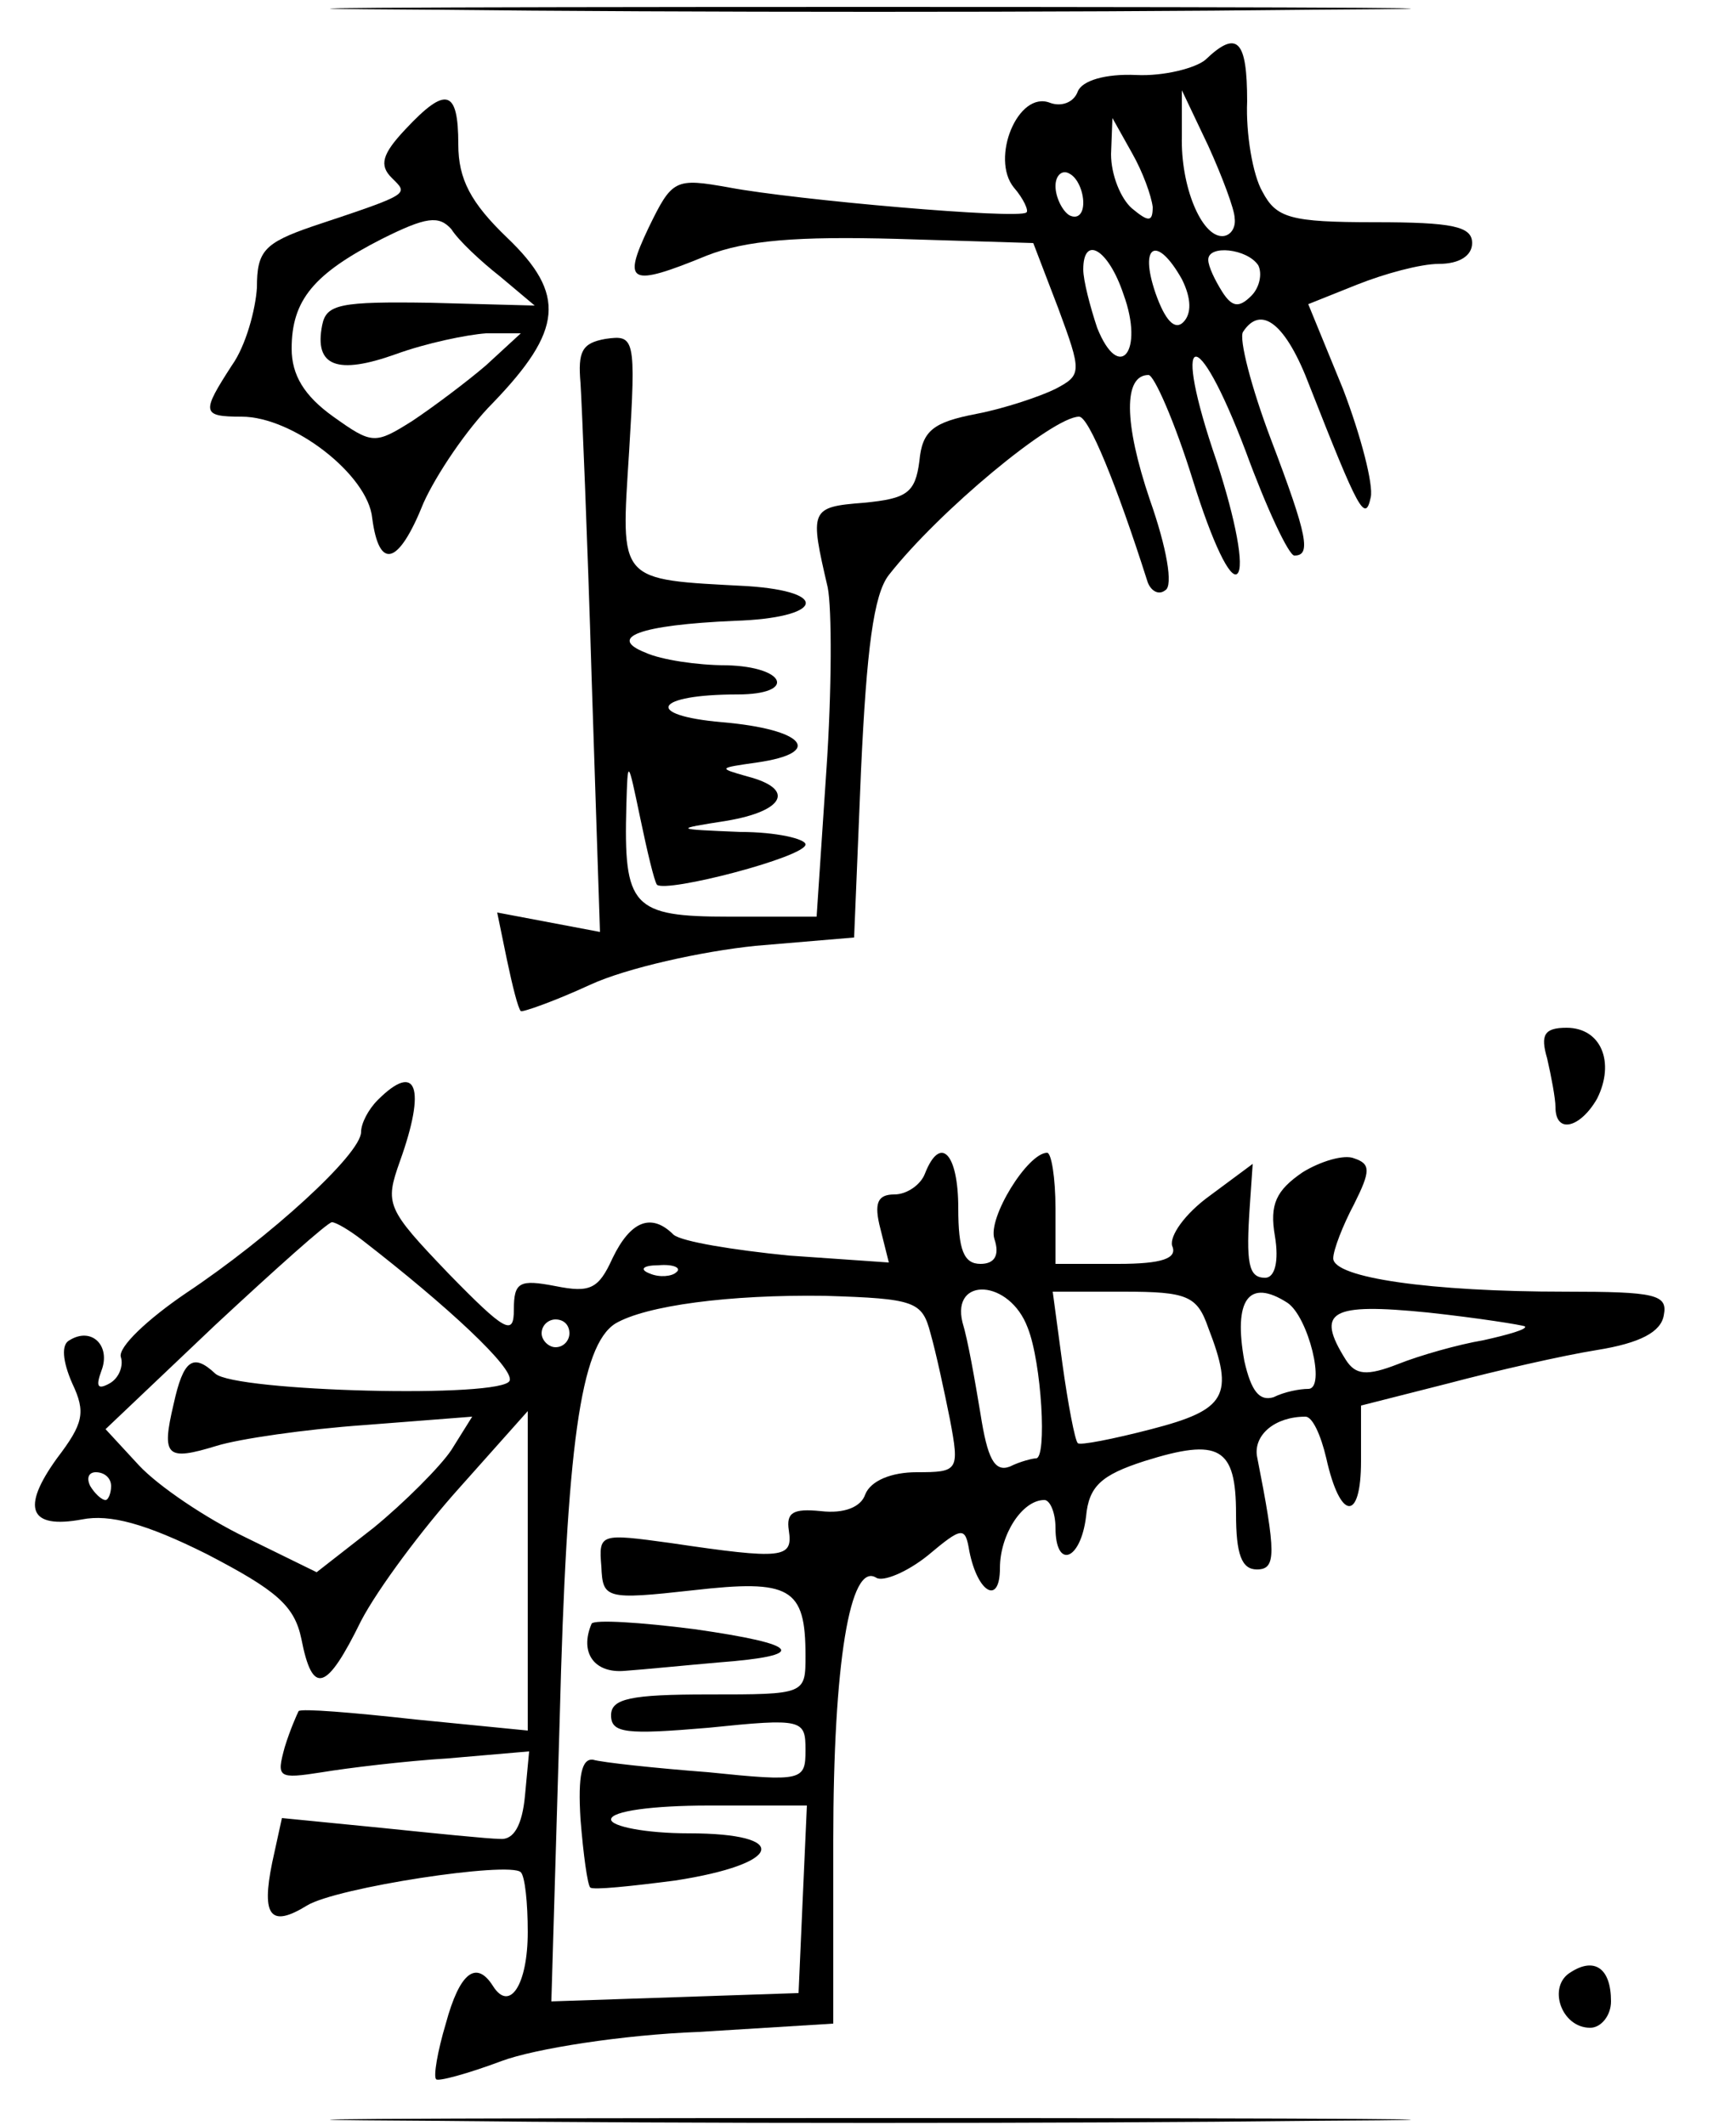 <?xml version="1.0" standalone="no"?>
<!DOCTYPE svg PUBLIC "-//W3C//DTD SVG 20010904//EN"
 "http://www.w3.org/TR/2001/REC-SVG-20010904/DTD/svg10.dtd">
<svg version="1.0" xmlns="http://www.w3.org/2000/svg"
 width="125pt" height="153pt" viewBox="0 0 125 153"
 preserveAspectRatio="xMidYMid meet">
<g transform="translate(0,153) scale(0.1,-0.1)"
fill="#000000" stroke="none">
<path d="M313 1523 c175 -2 459 -2 630 0 172 1 29 2 -318 2 -347 0 -487 -1
-312 -2z"/>
<path d="M868 1487 c-7 -6 -30 -12 -50 -11 -22 1 -39 -4 -42 -12 -3 -8 -12
-11 -20 -8 -23 9 -43 -40 -26 -61 7 -8 11 -17 9 -18 -6 -5 -166 9 -214 18 -39
7 -41 6 -58 -29 -19 -40 -14 -43 42 -20 28 11 65 14 137 12 l98 -3 18 -47 c17
-46 17 -48 -2 -58 -10 -5 -36 -14 -57 -18 -31 -6 -39 -12 -41 -34 -3 -23 -9
-27 -40 -30 -39 -3 -39 -5 -26 -61 3 -15 3 -74 -1 -132 l-7 -105 -63 0 c-70 0
-76 7 -74 80 1 34 1 34 10 -9 5 -24 10 -45 12 -48 7 -6 107 20 107 29 0 4 -21
9 -47 9 -48 2 -48 2 -10 8 42 7 50 23 15 32 -21 6 -21 6 7 10 49 7 34 24 -25
29 -57 5 -49 20 11 20 43 0 35 20 -8 21 -21 0 -47 4 -58 9 -28 11 -5 20 64 23
63 2 70 21 9 25 -94 5 -91 2 -85 97 5 82 4 84 -17 81 -17 -3 -20 -9 -18 -32 1
-16 5 -111 8 -212 l6 -183 -37 7 -37 7 7 -34 c4 -19 8 -35 10 -37 1 -1 24 7
50 19 26 12 80 24 119 28 l71 6 5 121 c4 86 9 126 20 140 36 46 118 114 137
114 7 0 27 -49 49 -118 2 -7 8 -11 13 -7 6 3 1 31 -11 65 -19 56 -19 90 -1 90
4 0 19 -34 32 -76 14 -45 27 -72 32 -67 5 5 -1 38 -15 81 -33 96 -15 102 21 7
15 -41 31 -75 35 -75 12 0 10 13 -17 84 -14 37 -23 72 -20 77 13 20 31 6 48
-39 35 -89 40 -99 44 -80 2 9 -7 44 -20 78 l-25 61 35 14 c20 8 46 15 59 15
15 0 24 6 24 15 0 12 -14 15 -70 15 -61 0 -71 3 -81 22 -7 12 -12 42 -11 65 0
44 -7 52 -30 30z m21 -114 c1 -7 -3 -13 -9 -13 -15 0 -30 36 -29 72 l0 33 19
-40 c10 -22 19 -46 19 -52z m-59 8 c0 -11 -3 -11 -15 -1 -8 7 -15 24 -15 39
l1 26 14 -25 c8 -14 14 -31 15 -39z m-50 3 c0 -8 -4 -12 -10 -9 -5 3 -10 13
-10 21 0 8 5 12 10 9 6 -3 10 -13 10 -21z m29 -66 c15 -41 -3 -64 -19 -24 -5
15 -10 34 -10 42 0 25 18 15 29 -18z m42 11 c7 -14 7 -25 1 -31 -6 -6 -13 1
-20 21 -12 35 1 42 19 10z m55 10 c3 -6 1 -16 -5 -22 -9 -9 -14 -8 -21 3 -5 8
-10 18 -10 23 0 11 28 8 36 -4z"/>
<path d="M292 1437 c-17 -18 -19 -26 -10 -35 12 -12 15 -11 -57 -35 -35 -12
-40 -18 -40 -44 -1 -16 -8 -42 -18 -56 -22 -34 -22 -37 7 -37 37 0 91 -42 94
-73 5 -38 19 -34 37 11 9 20 31 53 50 72 50 52 53 78 10 119 -26 25 -35 42
-35 67 0 40 -9 42 -38 11z m68 -106 l25 -21 -75 2 c-65 1 -75 -1 -78 -16 -6
-30 11 -36 53 -21 22 8 51 14 65 15 l25 0 -25 -23 c-14 -12 -38 -30 -53 -40
-27 -17 -29 -17 -57 3 -21 15 -30 30 -30 49 0 35 16 54 65 79 32 16 41 17 50
7 5 -8 21 -23 35 -34z"/>
<path d="M1114 768 c3 -13 6 -29 6 -35 0 -20 18 -15 30 6 13 26 3 51 -22 51
-16 0 -19 -5 -14 -22z"/>
<path d="M272 738 c-7 -7 -12 -17 -12 -23 0 -16 -66 -76 -126 -116 -28 -19
-49 -39 -47 -46 2 -6 -1 -15 -8 -19 -9 -5 -10 -2 -6 9 7 18 -7 32 -23 22 -6
-3 -5 -15 2 -31 10 -21 8 -29 -11 -54 -26 -36 -20 -51 18 -44 20 4 46 -3 90
-25 50 -26 63 -37 68 -61 8 -41 18 -38 43 13 12 23 44 66 71 96 l49 55 0 -115
0 -115 -81 8 c-45 5 -82 8 -84 6 -1 -2 -6 -13 -10 -26 -6 -22 -5 -23 27 -18
18 3 59 8 91 10 l58 5 -3 -32 c-2 -21 -8 -32 -18 -31 -8 0 -47 4 -86 8 l-71 7
-7 -32 c-8 -39 -1 -47 25 -31 21 13 146 32 154 24 3 -3 5 -22 5 -43 0 -38 -13
-58 -25 -39 -12 19 -24 10 -34 -27 -6 -20 -9 -38 -7 -40 1 -2 23 4 47 13 24 9
88 19 142 21 l97 6 0 132 c0 127 12 201 31 189 5 -3 22 4 37 16 25 21 27 21
30 3 6 -30 22 -39 22 -12 0 24 16 49 32 49 4 0 8 -9 8 -20 0 -30 18 -24 22 8
2 22 11 30 42 40 54 17 66 10 66 -38 0 -29 4 -40 15 -40 14 0 14 11 0 82 -2
15 13 28 35 28 5 0 11 -13 15 -30 10 -45 25 -46 25 -2 l0 40 63 16 c34 9 82
20 107 24 31 5 46 13 48 25 3 15 -6 17 -71 17 -97 0 -167 10 -167 24 0 6 7 24
15 39 12 24 12 29 0 33 -7 3 -24 -2 -37 -10 -19 -13 -24 -23 -20 -46 3 -18 0
-30 -7 -30 -12 0 -14 10 -11 53 l2 29 -31 -23 c-18 -13 -29 -29 -27 -36 4 -9
-7 -13 -39 -13 l-45 0 0 40 c0 22 -3 40 -6 40 -14 0 -43 -47 -38 -62 4 -12 0
-18 -10 -18 -12 0 -16 10 -16 40 0 40 -13 53 -24 25 -3 -8 -13 -15 -22 -15
-12 0 -15 -6 -10 -25 l6 -24 -72 5 c-40 4 -77 10 -83 15 -16 16 -31 10 -44
-17 -10 -22 -16 -25 -41 -20 -26 5 -30 3 -30 -17 0 -19 -6 -16 -47 26 -45 47
-46 50 -35 81 19 53 12 72 -16 44z m-11 -101 c62 -48 109 -92 106 -101 -4 -13
-198 -8 -212 5 -16 15 -23 10 -30 -22 -9 -38 -5 -41 31 -30 16 5 64 12 107 15
l77 6 -15 -24 c-8 -12 -34 -38 -56 -56 l-41 -32 -51 25 c-29 14 -63 37 -77 52
l-24 26 79 75 c43 40 81 74 84 74 3 0 13 -6 22 -13z m226 -23 c-3 -3 -12 -4
-19 -1 -8 3 -5 6 6 6 11 1 17 -2 13 -5z m183 -44 c4 -14 10 -42 14 -62 7 -37
6 -38 -24 -38 -18 0 -33 -6 -37 -16 -3 -9 -15 -14 -32 -12 -20 2 -25 -1 -23
-14 3 -20 -4 -21 -85 -9 -51 7 -52 7 -50 -17 1 -23 3 -24 66 -17 70 8 81 2 81
-47 0 -28 0 -28 -70 -28 -56 0 -70 -3 -70 -15 0 -13 11 -14 70 -9 68 7 70 6
70 -16 0 -22 -2 -23 -70 -16 -39 3 -76 7 -83 9 -8 1 -11 -11 -9 -43 2 -25 5
-47 7 -49 2 -2 30 1 61 5 78 12 84 34 10 34 -31 0 -56 5 -56 10 0 6 30 10 70
10 l71 0 -3 -67 -3 -68 -89 -3 -89 -3 6 203 c5 197 15 269 40 285 22 13 82 21
151 20 65 -2 70 -4 76 -27z m70 4 c10 -25 14 -94 6 -94 -2 0 -11 -2 -19 -6
-11 -4 -16 6 -21 38 -4 24 -9 53 -13 66 -8 33 34 31 47 -4z m130 0 c19 -49 13
-59 -41 -73 -27 -7 -52 -12 -53 -10 -2 2 -7 28 -11 57 l-7 52 51 0 c46 0 53
-3 61 -26z m57 18 c15 -10 28 -62 15 -62 -6 0 -17 -2 -25 -6 -10 -3 -16 4 -21
26 -8 44 3 60 31 42z m171 -17 c2 -2 -12 -6 -30 -10 -18 -3 -46 -11 -61 -17
-23 -9 -31 -8 -38 3 -22 35 -11 41 59 34 37 -4 68 -9 70 -10z m-688 -5 c0 -5
-4 -10 -10 -10 -5 0 -10 5 -10 10 0 6 5 10 10 10 6 0 10 -4 10 -10z m-330
-110 c0 -5 -2 -10 -4 -10 -3 0 -8 5 -11 10 -3 6 -1 10 4 10 6 0 11 -4 11 -10z"/>
<path d="M426 361 c-9 -21 2 -36 24 -34 14 1 44 4 67 6 66 5 60 13 -17 24 -39
5 -72 7 -74 4z"/>
<path d="M1131 110 c-17 -10 -7 -40 14 -40 8 0 15 9 15 19 0 24 -12 32 -29 21z"/>
<path d="M313 3 c175 -2 459 -2 630 0 172 1 29 2 -318 2 -347 0 -487 -1 -312
-2z"/>
</g>
</svg>
